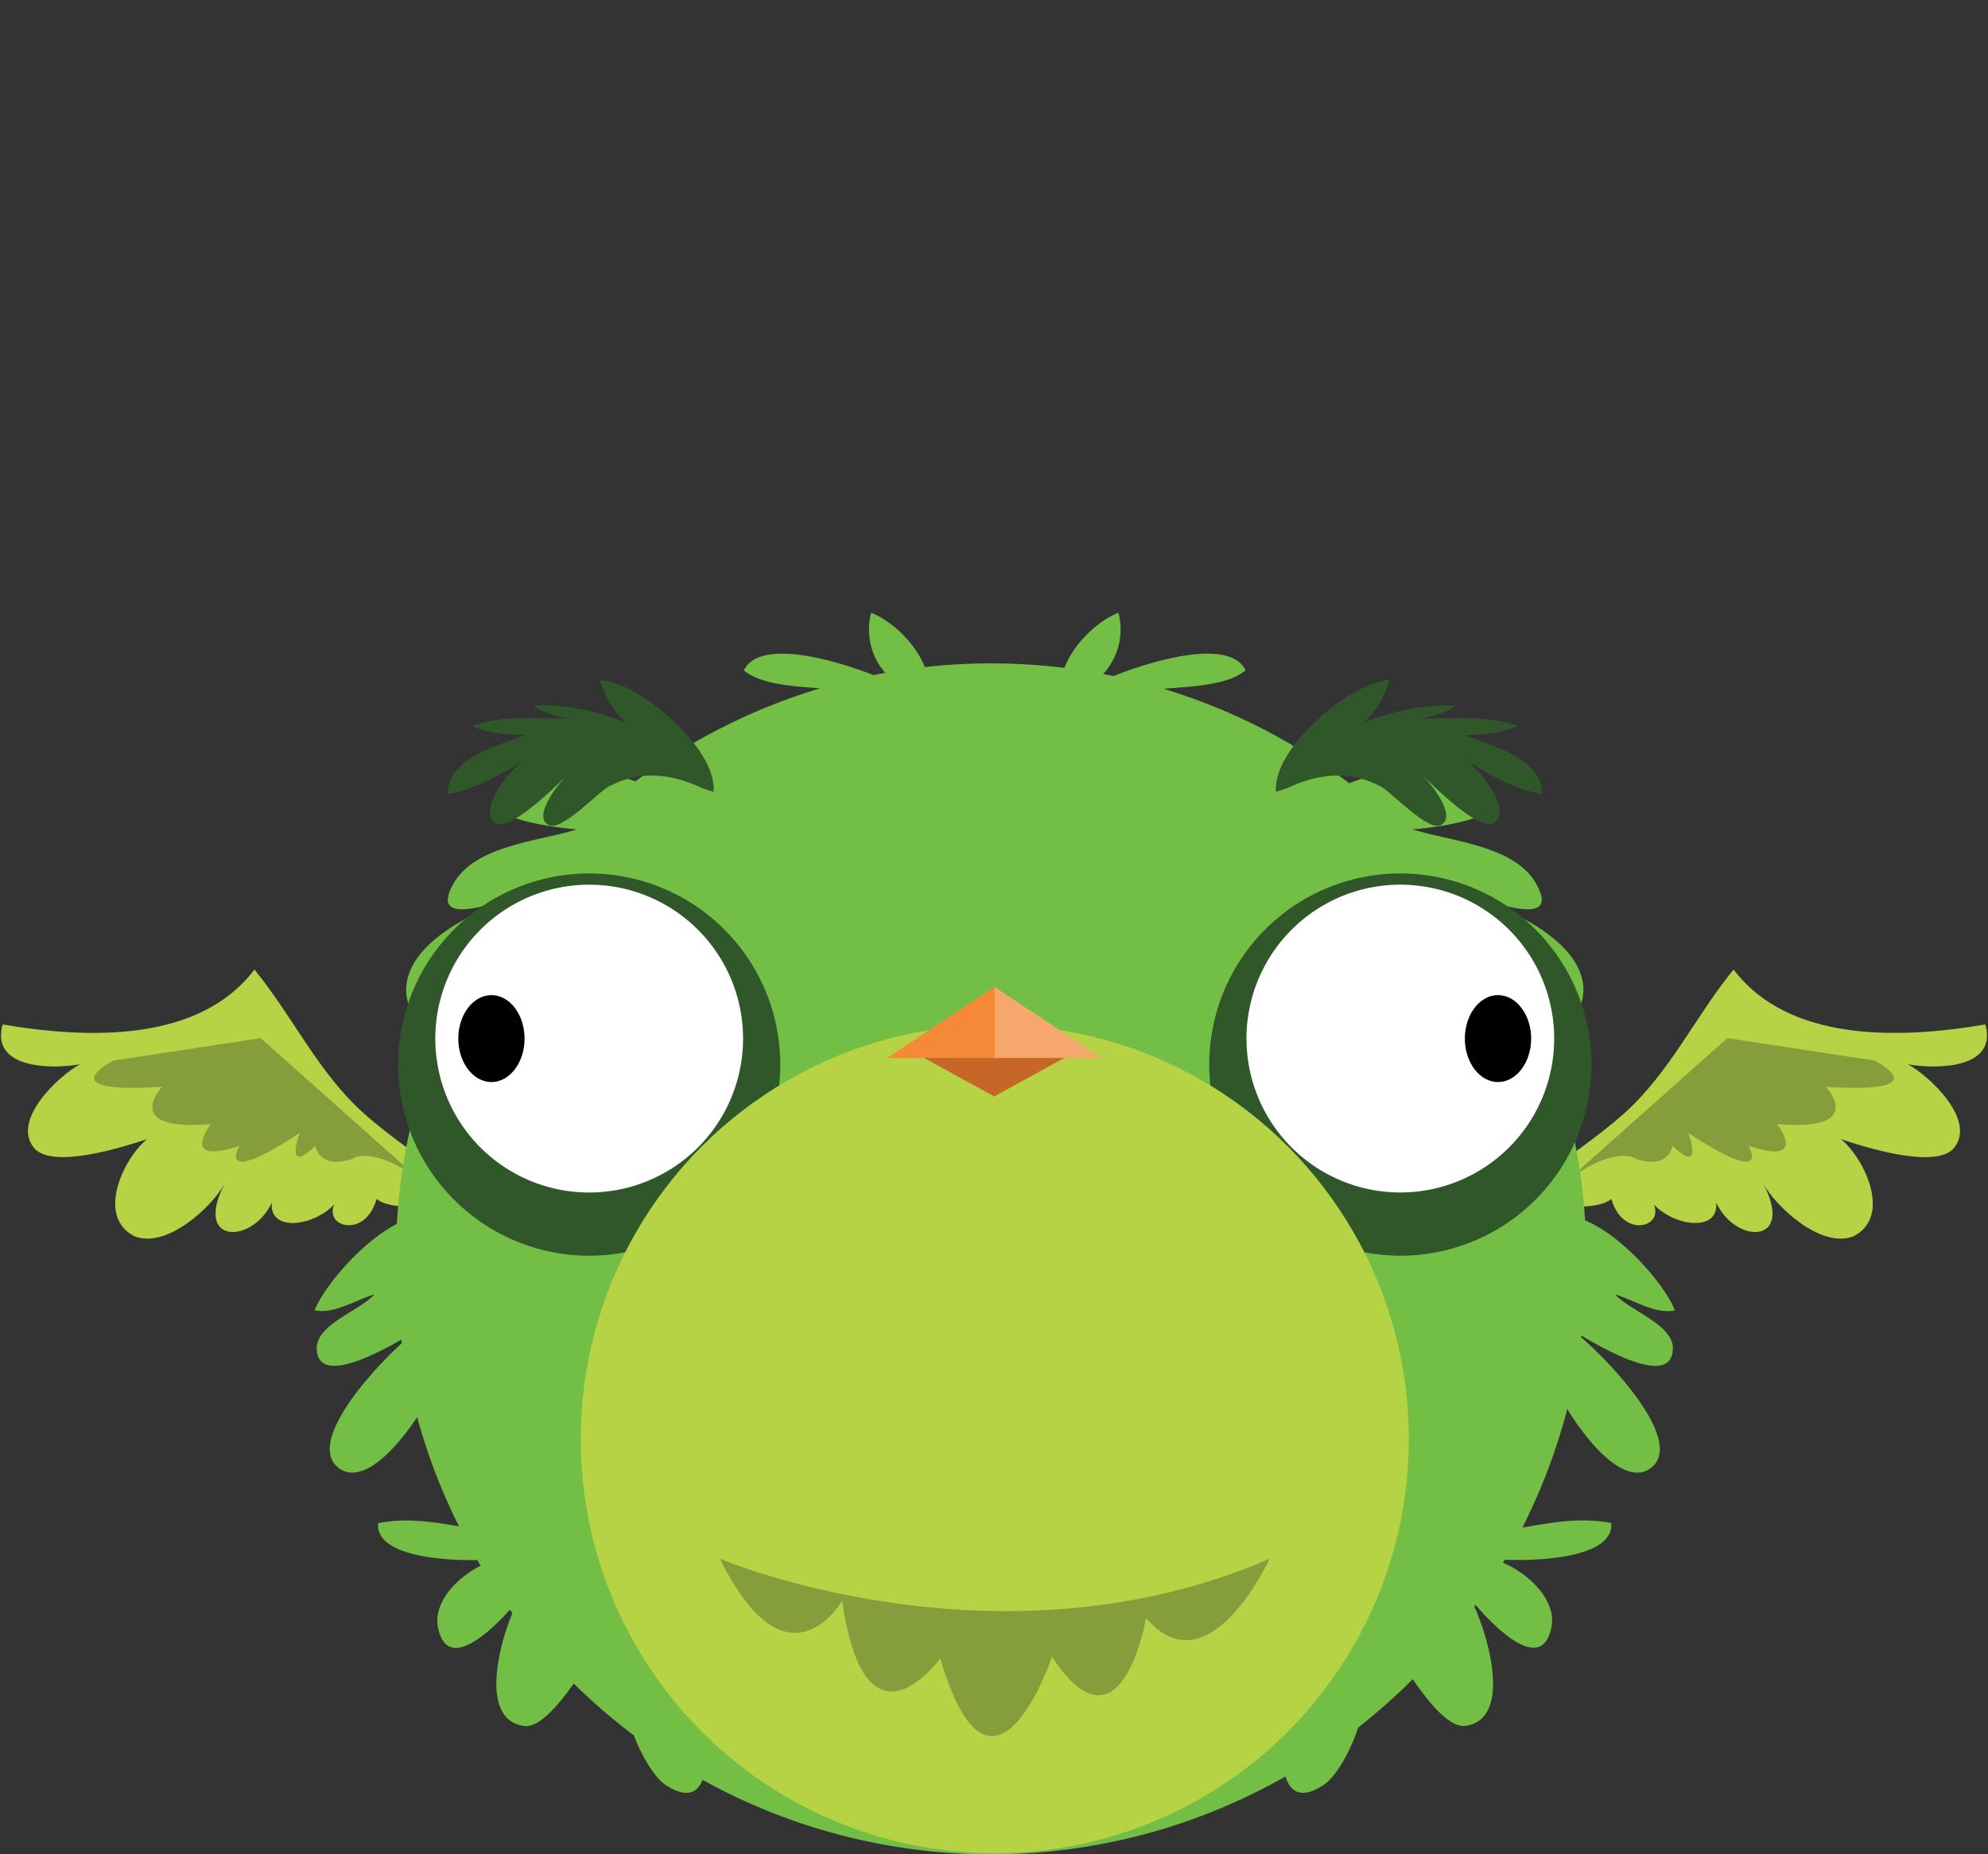 <svg id="Capa_1" data-name="Capa 1" xmlns="http://www.w3.org/2000/svg" viewBox="0 0 667 622"><rect x="0" y="0" width="667" height="622" fill="#333333" stroke="none"/><path d="M518.9,393.82c9.21-7.52,20.92-15.05,29.28-23.42,13.38-13.38,21.75-30.95,33.46-45.17,18.4,24.26,55.21,23.42,84.48,18.41,4.19,15.05-16.73,15.05-25.93,13.38,7.53,4.18,23.42,19.24,15.06,28.44-6.69,6.69-30.11-.84-37.64-3.35,7.53,5.86,17.56,25.93,4.18,32.63-10.87,4.18-25.93-10-30.11-17.57,11.71,22.59-14.22,20.08-17.57.84,8.36,17.56-15.89,14.22-21.75,2.51,10,10-7.52,16.73-11.71,1.67-4.18,3.35-13.38,2.51-17.56,2.51" style="fill:#b5d344"/><path d="M526.43,395.5l53.12-47.26,49.35,7.52s22.59,11.3-16.31,8.79c0,0,14.22,15.05-16.31,12.54,0,0,10.87,14.11-9.62,7.27,0,0,8.45,14.48-20.24-4.34,0,0,5.47,14.52-5.27,4.34,0,0-1,8-12.13,4.45C549,388.81,542.74,383.79,526.43,395.5Z" style="fill:#869d3c"/><path d="M148.1,393.82c-9.21-7.52-20.92-15.05-29.28-23.42C105.44,357,97.07,339.45,85.36,325.23,67,349.49,30.15,348.65.88,343.64-3.31,358.69,17.61,358.69,26.81,357c-7.53,4.18-23.43,19.24-15.06,28.44,6.69,6.69,30.11-.84,37.64-3.35C41.86,388,31.82,408,45.21,414.74c10.87,4.18,25.93-10,30.11-17.57-11.71,22.59,14.22,20.08,17.57.84-8.37,17.56,15.89,14.22,21.75,2.51-10,10,7.53,16.73,11.71,1.67,4.18,3.35,13.38,2.51,17.56,2.51" style="fill:#b5d344"/><path d="M140.57,395.5,87.45,348.24,38.1,355.76s-22.59,11.3,16.31,8.79c0,0-14.22,15.05,16.31,12.54,0,0-10.87,14.11,9.62,7.27,0,0-8.45,14.48,20.24-4.34,0,0-5.47,14.52,5.27,4.34,0,0,1,8,12.13,4.45C118,388.81,124.26,383.79,140.57,395.5Z" style="fill:#869d3c"/><path d="M541.92,434.22c6.67,2,13.34,6.67,20,5.34-2.69-7.65-17.24-25-30.1-30.17a198.32,198.32,0,0,0-16.64-68c8.59,2,15.77.6,16.08-9.19,0-17.12-26.55-28.21-41.18-32.69l-.12-.15c9.63,2.69,34.54,12.86,25.3-3.16-7.34-12.66-28.67-14-41.34-18,9.34-.66,43.34-5.33,20-16.66-8.15-4.35-29.58-3.82-41.2,1.21a199,199,0,0,0-28.26-17.83l.13-.05-.37-.08a198.38,198.38,0,0,0-33.84-13.74c9.21-.79,21.29-1.06,27.54-6.18-5-10.46-28.92-4.18-44.34,1.9-1.14-.24-2.29-.46-3.44-.68a22.14,22.14,0,0,0,5.12-20.55c-6.91,2.65-15.09,10.4-18.12,18.5a200.8,200.8,0,0,0-46.86-.27c-3.11-8-11.19-15.61-18-18.23A22.11,22.11,0,0,0,297,225.7c-1.32.24-2.63.49-3.94.75-15.43-6-38.6-11.83-43.49-1.56,5.83,4.77,16.71,5.33,25.61,6a199.17,199.17,0,0,0-62,31.21c-11.89-4.42-31.79-4.71-39.58-.56-23.33,11.33,10.67,16,20,16.66-12.66,4-34,5.34-41.33,18-8.34,14.45,11.11,7.59,22.07,4.14l-.17.22c-15,5-37.9,15.73-37.9,31.64.27,8.74,6,10.77,13.37,9.7a198.48,198.48,0,0,0-16.48,68.64c-12.17,6.22-25,21.85-27.56,29,6.67,1.33,13.34-3.34,20-5.34-4.66,5.34-19.33,10-19.33,18,0,12,18,3.16,28.37-2.85.06.4.11.8.17,1.2-11.88,10.89-32.56,34.67-20.54,42.32,7.72,4.72,18.46-6.56,25.69-17.52A196.93,196.93,0,0,0,154,512c-8.83-1.52-17.57-2.92-27.11-1.08-1,10.23,18.7,12.63,33.27,12.39.37.63.73,1.26,1.11,1.88-8.27,4.2-15.73,12.3-14.38,20.4,2.84,15.34,16.82,2.58,24.19-5.64l.83,1.14c-4.87,11.83-10.61,35.55,3.64,37.83,4.75,1,11.16-5.93,16.93-14.19a202.6,202.6,0,0,0,20.18,17.38c2.87,7.57,7.33,14.62,10.89,16.81,6.82,4.29,10.38,2.56,12.18-1.86a199.9,199.9,0,0,0,195.56-1.16c1.65,5.25,5.21,7.67,12.59,3,4-2.44,9.05-10.9,11.8-19.41A202.6,202.6,0,0,0,474,563.25c6,8.89,12.9,16.64,17.92,15.64,15.17-2.43,7.7-29.14,2.72-40,.13-.19.27-.37.41-.55,6.84,8,22.52,23.52,25.54,7.18,1.46-8.73-7.32-17.46-16.32-21.31l.61-1c14.69.55,36.74-1.51,35.71-12.33-10.52-2-20.06-.12-29.81,1.55a199.32,199.32,0,0,0,15.06-39.8c7.13,11.69,19,25.36,27.42,20.25,12.81-8.15-11.49-34.6-22.75-44.28l.09-.59c9.7,5.83,30.66,17.16,30.66,4.2C561.26,444.22,546.59,439.56,541.92,434.22Z" style="fill:#73be44"/><path d="M405.72,357.09A64.11,64.11,0,1,0,469.83,293,64.11,64.11,0,0,0,405.72,357.09Z" style="fill:#30572a"/><path d="M418.21,348.39a51.62,51.62,0,1,0,51.62-51.63A51.62,51.62,0,0,0,418.21,348.39Z" style="fill:#fff"/><path d="M261.79,357.09A64.11,64.11,0,1,1,197.68,293,64.11,64.11,0,0,1,261.79,357.09Z" style="fill:#30572a"/><path d="M249.31,348.39a51.63,51.63,0,1,1-51.63-51.63A51.63,51.63,0,0,1,249.31,348.39Z" style="fill:#fff"/><path d="M491.48,348.39c0,8.05,5,14.58,11.12,14.58s11.12-6.53,11.12-14.58-5-14.59-11.12-14.59S491.48,340.33,491.48,348.39Z"/><path d="M176,348.39c0,8.05-5,14.58-11.12,14.58s-11.12-6.53-11.12-14.58,5-14.59,11.12-14.59S176,340.33,176,348.39Z"/><circle cx="333.76" cy="482.72" r="138.93" style="fill:#b5d344"/><polygon points="333.3 367.92 361.4 352.53 333.3 352.53 333.18 352.53 305.72 352.53 333.82 367.92 333.18 367.98 333.24 367.95 333.3 367.98 333.3 367.92" style="fill:#c66728"/><polygon points="333.55 330.97 333.55 354.89 369.61 354.89 333.55 330.97" style="fill:#f6a76c"/><polygon points="333.71 330.97 333.71 354.89 297.65 354.89 333.71 330.97" style="fill:#f58938"/><path d="M428.09,265.64c-1.24-14.77,25.23-36.93,38.16-37.55-1.85,5.54-4.31,10.47-8.62,14.16,9.85-3.69,20.31-6.15,30.78-5.54-3.08,2.46-8,3.7-11.7,4.31,11.7,0,20.93-1.23,32.62,2.46-5.54,2.46-11.69,3.08-17.85,3.08,8.62,3.69,25.85,7.39,25.85,19.7-7.38-.62-18.46-6.77-25.23-11.08,3.69,2.46,15.39,16,9.23,20.92-4.92,3.08-20.93-12.92-24-16,2.47,2.46,11.7,13.54,6.16,16.62-4.31,2.46-16.62-11.08-20.31-12.93-10.46-5.54-20.93-4.3-31.39.62" style="fill:#30572a"/><path d="M239.43,265.64c1.23-14.77-25.24-36.93-38.16-37.55,1.84,5.54,4.31,10.47,8.61,14.16-9.84-3.69-20.31-6.15-30.77-5.54,3.08,2.46,8,3.7,11.69,4.31-11.69,0-20.92-1.23-32.62,2.46,5.54,2.46,11.7,3.08,17.85,3.08-8.61,3.69-25.85,7.39-25.85,19.7,7.39-.62,18.47-6.77,25.24-11.08-3.7,2.46-15.39,16-9.24,20.92,4.93,3.08,20.93-12.92,24-16-2.46,2.46-11.7,13.54-6.16,16.62,4.31,2.46,16.62-11.08,20.31-12.93,10.47-5.54,20.93-4.3,31.4.62" style="fill:#30572a"/><path d="M241.54,522.89s93.31,39.48,184.43,0c0,0-20.43,44.51-41.46,19.84,0,0-8.23,48.37-31.55,13.06,0,0-20.12,59.49-37.49.49,0,0-25.15,35.06-32.92-19.35C282.55,536.93,264.26,568.85,241.54,522.89Z" style="fill:#869d3c"/></svg>